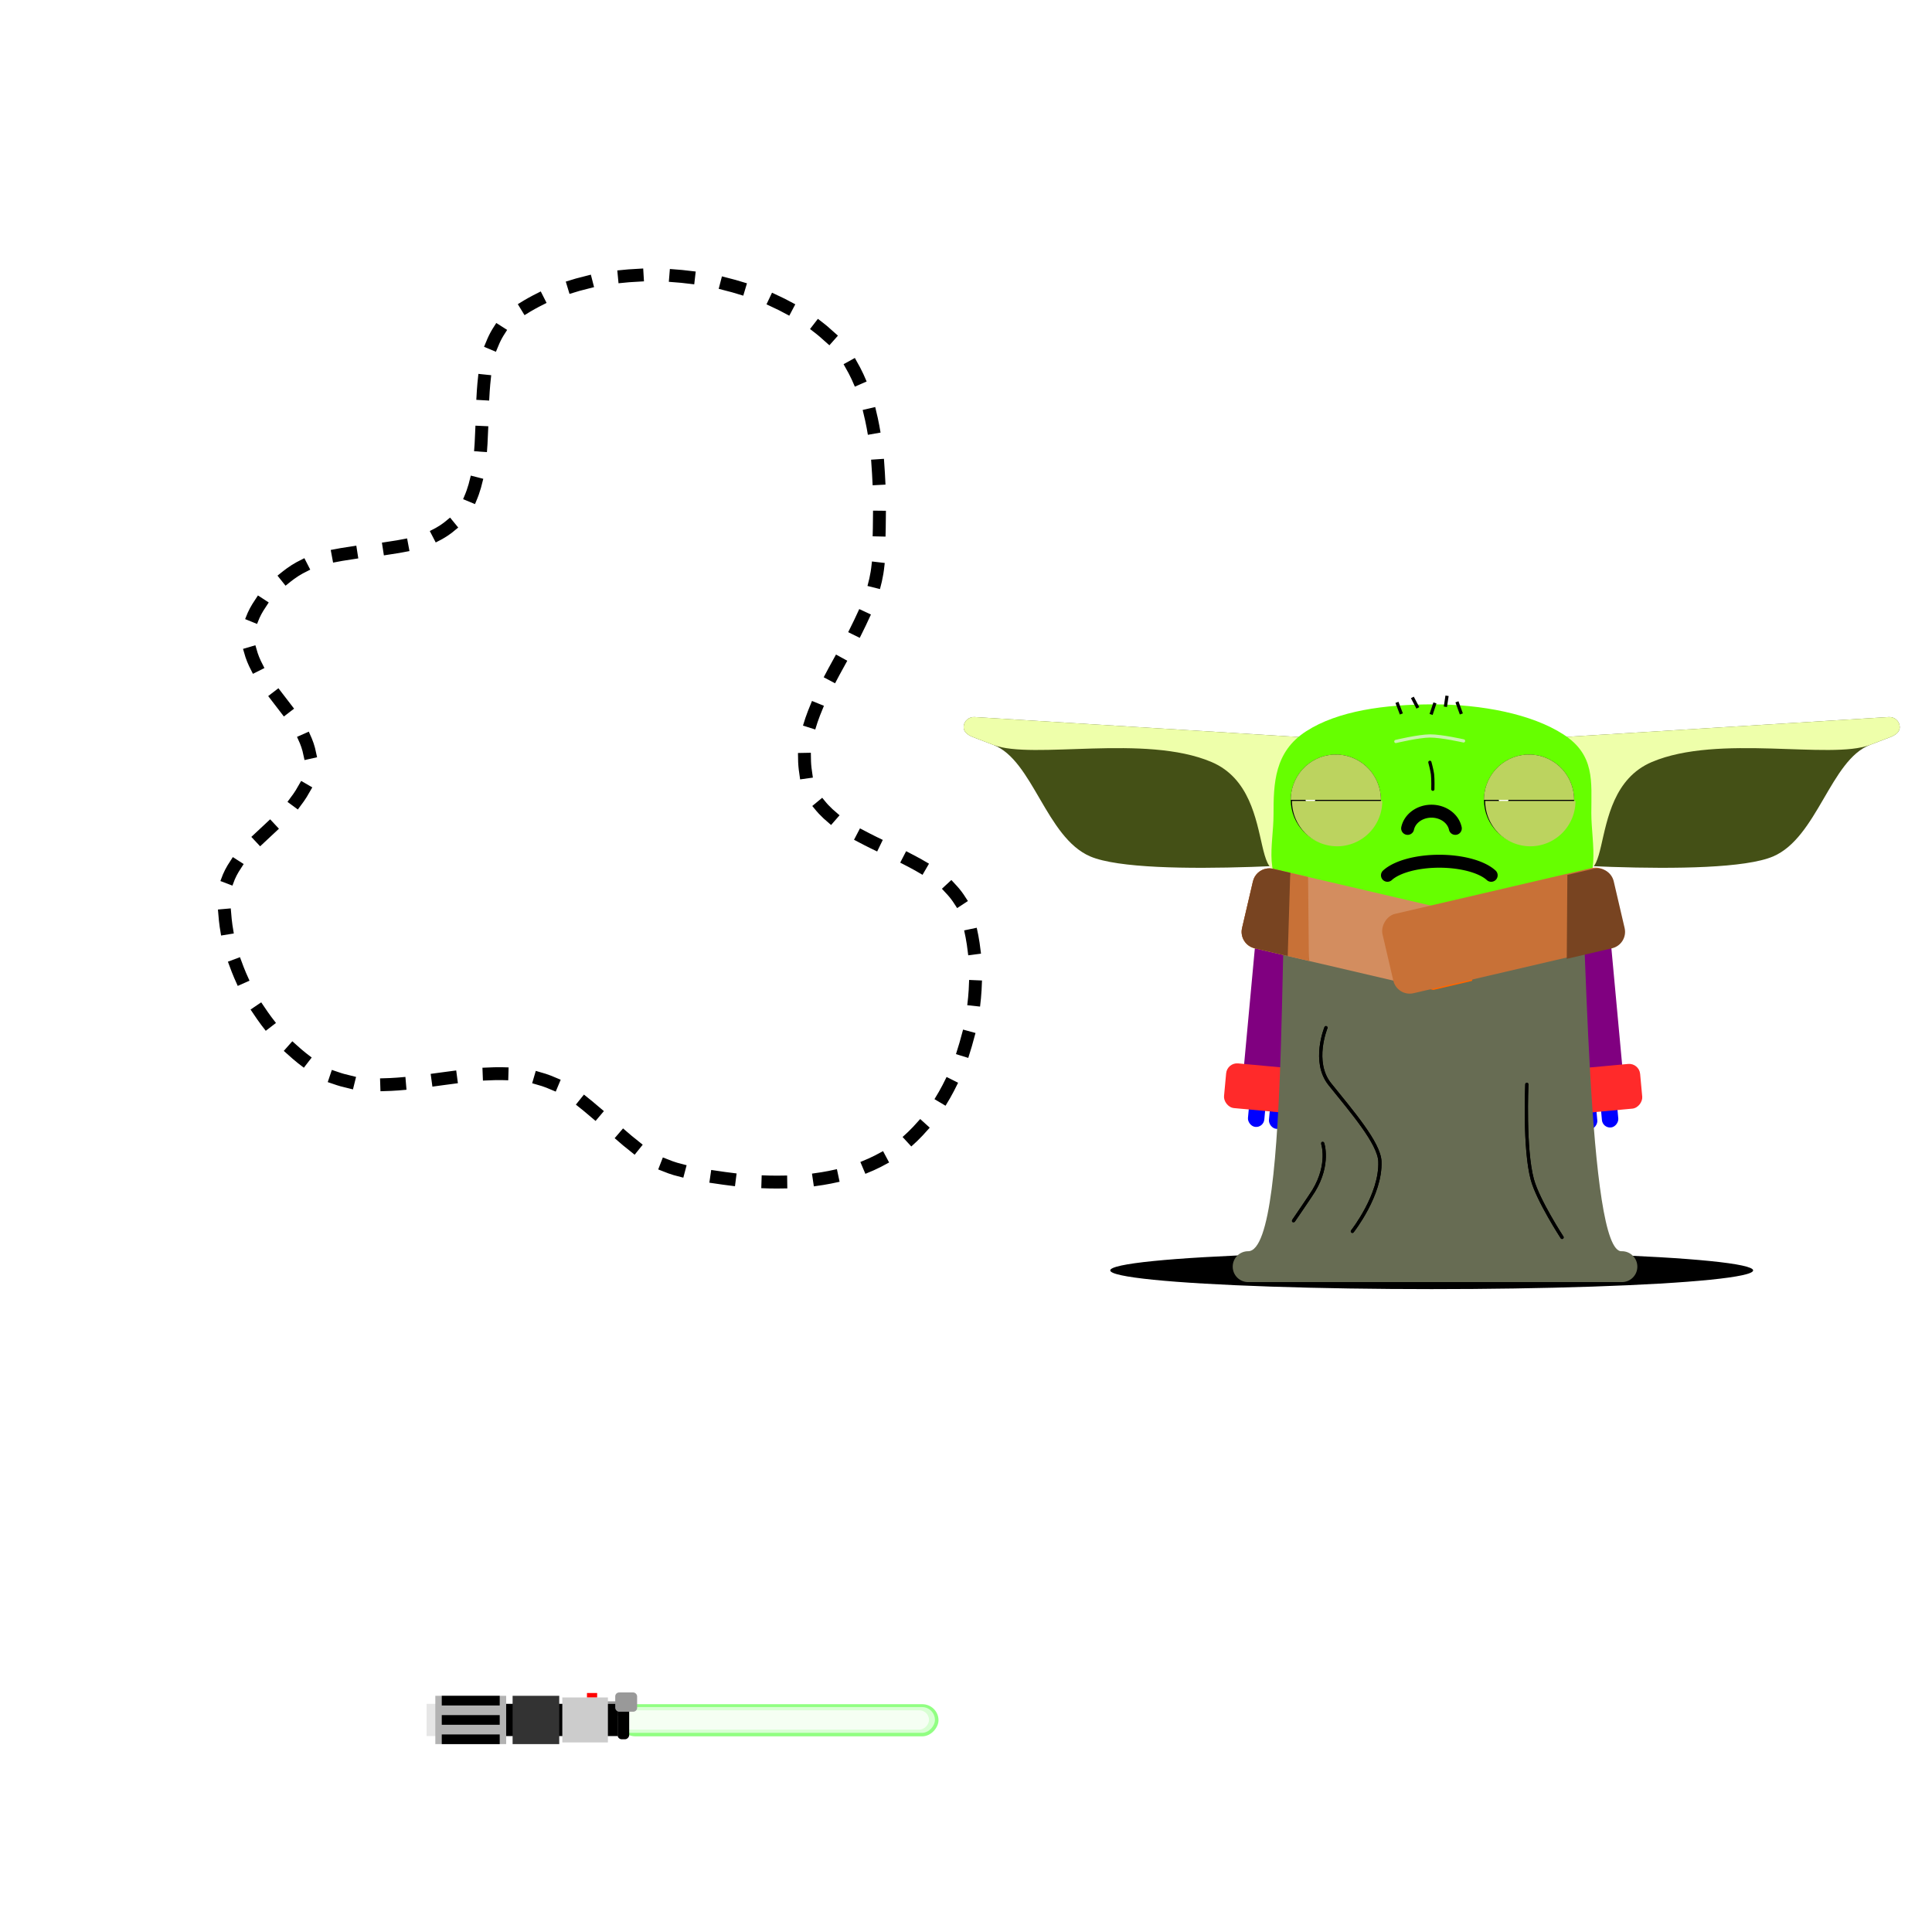 <?xml version="1.0" encoding="UTF-8" standalone="no"?>
<!-- Created with Inkscape (http://www.inkscape.org/) -->

<svg
   xmlns:dc="http://purl.org/dc/elements/1.1/"
   xmlns:cc="http://creativecommons.org/ns#"
   xmlns:rdf="http://www.w3.org/1999/02/22-rdf-syntax-ns#"
   xmlns:svg="http://www.w3.org/2000/svg"
   xmlns="http://www.w3.org/2000/svg"
   xmlns:sodipodi="http://sodipodi.sourceforge.net/DTD/sodipodi-0.dtd"
   xmlns:inkscape="http://www.inkscape.org/namespaces/inkscape"
   width="600"
   height="600"
   viewBox="0 0 158.75 158.75"
   version="1.1"
   id="svg8"
   inkscape:version="0.92.2 5c3e80d, 2017-08-06"
   sodipodi:docname="baby-yoda.svg">
  <defs
     id="defs2">
    <filter
       inkscape:collect="always"
       style="color-interpolation-filters:sRGB"
       id="filter1340"
       x="-0.478"
       width="1.955"
       y="-0.069"
       height="1.137">
      <feGaussianBlur
         inkscape:collect="always"
         stdDeviation="0.519"
         id="feGaussianBlur1342" />
    </filter>
    <filter
       inkscape:collect="always"
       style="color-interpolation-filters:sRGB"
       id="filter1524"
       x="-0.822"
       width="2.644"
       y="-0.326"
       height="1.652">
      <feGaussianBlur
         inkscape:collect="always"
         stdDeviation="0.866"
         id="feGaussianBlur1526" />
    </filter>
    <filter
       inkscape:collect="always"
       style="color-interpolation-filters:sRGB"
       id="filter1528"
       x="-0.709"
       width="2.417"
       y="-0.165"
       height="1.331">
      <feGaussianBlur
         inkscape:collect="always"
         stdDeviation="0.866"
         id="feGaussianBlur1530" />
    </filter>
    <filter
       inkscape:collect="always"
       style="color-interpolation-filters:sRGB"
       id="filter2015"
       x="-0.066"
       width="1.132"
       y="-0.65"
       height="2.3">
      <feGaussianBlur
         inkscape:collect="always"
         stdDeviation="0.717"
         id="feGaussianBlur2017" />
    </filter>
  </defs>
  <sodipodi:namedview
     id="base"
     pagecolor="#bd6e00"
     bordercolor="#666666"
     borderopacity="1.0"
     inkscape:pageopacity="1"
     inkscape:pageshadow="2"
     inkscape:zoom="1.4625325"
     inkscape:cx="163.2509"
     inkscape:cy="305.32073"
     inkscape:document-units="mm"
     inkscape:current-layer="layer1"
     showgrid="false"
     units="px"
     inkscape:window-width="3440"
     inkscape:window-height="1418"
     inkscape:window-x="0"
     inkscape:window-y="0"
     inkscape:window-maximized="1" />
  <g
     inkscape:label="Layer 1"
     inkscape:groupmode="layer"
     id="layer1"
     transform="translate(0,-138.25)">
    <rect
       style="fill:#999999;stroke:none;stroke-width:0.675;stroke-linecap:square;stroke-linejoin:round;stroke-miterlimit:4;stroke-dasharray:0.675, 2.026;stroke-dashoffset:0;stroke-opacity:0.733"
       id="rect2001"
       width="1.833"
       height="1.191"
       x="49.723"
       y="278.046"
       ry="0" />
    <g
       id="g1618"
       transform="translate(41.066,12.483)">
      <g
         id="g1991">
        <ellipse
           ry="1.538"
           rx="26.413"
           cy="242.637"
           cx="117.64"
           id="path1620"
           style="fill:#000000;stroke:none;stroke-width:0.265;stroke-linecap:round;stroke-linejoin:round;stroke-miterlimit:4;stroke-dasharray:none;stroke-opacity:0.733"
           transform="translate(-41.066,-12.483)" />
        <g
           inkscape:transform-center-y="8.8093285"
           inkscape:transform-center-x="-1.1619265"
           transform="matrix(-0.996,0.092,0.092,0.996,131.326,-3.779)"
           id="g1152">
          <g
             id="g1146"
             transform="translate(0,-1.058)">
            <rect
               ry="0.675"
               y="214.483"
               x="59.607"
               height="4.089"
               width="1.35"
               id="rect1138"
               style="fill:#0000ff;stroke:none;stroke-width:1.07;stroke-linecap:round;stroke-miterlimit:4;stroke-dasharray:none;stroke-opacity:1" />
            <rect
               style="fill:#0000ff;stroke:none;stroke-width:1.07;stroke-linecap:round;stroke-miterlimit:4;stroke-dasharray:none;stroke-opacity:1"
               id="rect1140"
               width="1.35"
               height="4.089"
               x="61.337"
               y="214.483"
               ry="0.675" />
            <rect
               ry="0.675"
               y="214.483"
               x="63.066"
               height="4.089"
               width="1.35"
               id="rect1142"
               style="fill:#0000ff;stroke:none;stroke-width:1.07;stroke-linecap:round;stroke-miterlimit:4;stroke-dasharray:none;stroke-opacity:1" />
            <rect
               ry="1.167"
               y="214.483"
               x="59.078"
               height="2.335"
               width="5.868"
               id="rect1144"
               style="fill:#0000ff;stroke:none;stroke-width:1.058;stroke-linecap:round;stroke-miterlimit:4;stroke-dasharray:none;stroke-opacity:1" />
          </g>
          <rect
             style="fill:#800080;stroke:none;stroke-width:1.058;stroke-linecap:round;stroke-miterlimit:4;stroke-dasharray:none;stroke-opacity:1"
             id="rect1148"
             width="6.603"
             height="16.644"
             x="58.885"
             y="199.491"
             ry="3.075" />
          <rect
             style="fill:#ff2a2a;stroke:none;stroke-width:0.951;stroke-linecap:round;stroke-miterlimit:4;stroke-dasharray:none;stroke-opacity:1"
             id="rect1150"
             width="9.407"
             height="3.688"
             x="57.483"
             y="212.447"
             ry="0.905" />
        </g>
        <g
           id="g1136"
           transform="rotate(5.288,51.972,237.488)"
           inkscape:transform-center-x="1.1619306"
           inkscape:transform-center-y="8.8093292">
          <g
             transform="translate(0,-1.058)"
             id="g1102">
            <rect
               style="fill:#0000ff;stroke:none;stroke-width:1.07;stroke-linecap:round;stroke-miterlimit:4;stroke-dasharray:none;stroke-opacity:1"
               id="rect1080"
               width="1.35"
               height="4.089"
               x="59.607"
               y="214.483"
               ry="0.675" />
            <rect
               ry="0.675"
               y="214.483"
               x="61.337"
               height="4.089"
               width="1.35"
               id="rect1082"
               style="fill:#0000ff;stroke:none;stroke-width:1.07;stroke-linecap:round;stroke-miterlimit:4;stroke-dasharray:none;stroke-opacity:1" />
            <rect
               style="fill:#0000ff;stroke:none;stroke-width:1.07;stroke-linecap:round;stroke-miterlimit:4;stroke-dasharray:none;stroke-opacity:1"
               id="rect1084"
               width="1.35"
               height="4.089"
               x="63.066"
               y="214.483"
               ry="0.675" />
            <rect
               style="fill:#0000ff;stroke:none;stroke-width:1.058;stroke-linecap:round;stroke-miterlimit:4;stroke-dasharray:none;stroke-opacity:1"
               id="rect1086"
               width="5.868"
               height="2.335"
               x="59.078"
               y="214.483"
               ry="1.167" />
          </g>
          <rect
             ry="3.075"
             y="199.491"
             x="58.885"
             height="16.644"
             width="6.603"
             id="rect1076"
             style="fill:#800080;stroke:none;stroke-width:1.058;stroke-linecap:round;stroke-miterlimit:4;stroke-dasharray:none;stroke-opacity:1" />
          <rect
             ry="0.905"
             y="212.447"
             x="57.483"
             height="3.688"
             width="9.407"
             id="rect1078"
             style="fill:#ff2a2a;stroke:none;stroke-width:0.951;stroke-linecap:round;stroke-miterlimit:4;stroke-dasharray:none;stroke-opacity:1" />
        </g>
        <path
           style="fill:#676c53;stroke:none;stroke-width:4;stroke-linecap:round;stroke-miterlimit:4;stroke-dasharray:none;stroke-opacity:1"
           d="m 245.639,200.943 c -4.98,18.189 0.313,139.918 -13.592,139.918 -2.652,0 -4.785,2.134 -4.785,4.785 0,2.652 2.134,4.787 4.785,4.787 h 3.592 108.713 3.59 c 2.652,0 4.787,-2.136 4.787,-4.787 0,-2.652 -2.136,-4.785 -4.787,-4.785 -10.698,1.003 -11.027,-101.6 -13.59,-139.918 z"
           transform="matrix(0.265,0,0,0.265,0,138.25)"
           id="rect1039"
           inkscape:connector-curvature="0"
           sodipodi:nodetypes="ccssccssccc" />
        <g
           id="g998"
           transform="matrix(-1,0,0,1,153.148,0)">
          <path
             sodipodi:nodetypes="ssssscscsss"
             inkscape:connector-curvature="0"
             id="path994"
             d="m 39.016,184.686 c -0.47,-0.029 -0.872,0.318 -0.901,0.778 -0.029,0.46 0.358,0.714 0.798,0.882 l 1.645,0.629 c 3.244,1.242 4.33,7.61 7.959,9.163 4.508,1.929 23.123,0.277 23.123,0.277 0,0 -0.131,-0.007 0,-2.117 0.104,-1.67 -2.18,-6.908 -3.017,-6.132 0.442,-0.005 0.81,-0.337 0.838,-0.775 0.029,-0.46 -0.327,-0.853 -0.798,-0.882 z"
             style="fill:#445016;stroke:none;stroke-width:0.89;stroke-linecap:round;stroke-miterlimit:4;stroke-dasharray:none;stroke-opacity:1" />
          <path
             style="fill:#eeffaa;stroke:none;stroke-width:0.89;stroke-linecap:round;stroke-miterlimit:4;stroke-dasharray:none;stroke-opacity:1"
             d="m 39.016,184.686 c -0.47,-0.029 -0.872,0.318 -0.901,0.778 -0.029,0.46 0.358,0.714 0.798,0.882 l 1.645,0.629 c 3.244,1.242 12.454,-0.92 17.926,1.405 6.228,2.646 2.182,13.586 8.153,6.55 1.79,0.29 1.758,1.672 1.889,-0.437 0.104,-1.67 1.27,-4.857 0.095,-6.327 0.442,-0.005 0.81,-0.337 0.838,-0.775 0.029,-0.46 -0.327,-0.853 -0.798,-0.882 z"
             id="path996"
             inkscape:connector-curvature="0"
             sodipodi:nodetypes="ssssscscsss" />
        </g>
        <g
           id="g992">
          <path
             style="fill:#445016;stroke:none;stroke-width:0.89;stroke-linecap:round;stroke-miterlimit:4;stroke-dasharray:none;stroke-opacity:1"
             d="m 39.016,184.686 c -0.47,-0.029 -0.872,0.318 -0.901,0.778 -0.029,0.46 0.358,0.714 0.798,0.882 l 1.645,0.629 c 3.244,1.242 4.33,7.61 7.959,9.163 4.508,1.929 23.123,0.277 23.123,0.277 0,0 -0.131,-0.007 0,-2.117 0.104,-1.67 -2.18,-6.908 -3.017,-6.132 0.442,-0.005 0.81,-0.337 0.838,-0.775 0.029,-0.46 -0.327,-0.853 -0.798,-0.882 z"
             id="path956"
             inkscape:connector-curvature="0"
             sodipodi:nodetypes="ssssscscsss" />
          <path
             sodipodi:nodetypes="ssssscscsss"
             inkscape:connector-curvature="0"
             id="path958"
             d="m 39.016,184.686 c -0.47,-0.029 -0.872,0.318 -0.901,0.778 -0.029,0.46 0.358,0.714 0.798,0.882 l 1.645,0.629 c 3.244,1.242 12.454,-0.92 17.926,1.405 6.228,2.646 2.182,13.586 8.153,6.55 1.79,0.29 1.758,1.672 1.889,-0.437 0.104,-1.67 1.27,-4.857 0.095,-6.327 0.442,-0.005 0.81,-0.337 0.838,-0.775 0.029,-0.46 -0.327,-0.853 -0.798,-0.882 z"
             style="fill:#eeffaa;stroke:none;stroke-width:0.89;stroke-linecap:round;stroke-miterlimit:4;stroke-dasharray:none;stroke-opacity:1" />
        </g>
        <path
           style="fill:#66ff00;stroke:none;stroke-width:1.04;stroke-linecap:round;stroke-miterlimit:4;stroke-dasharray:none;stroke-opacity:1"
           d="m 89.691,192.575 c -2e-6,2.573 0.96,5.673 -1.647,7.359 -2.607,1.686 -7.495,1.701 -11.474,1.701 -6.811,0 -8.738,-0.272 -11.345,-1.958 -2.607,-1.686 -1.647,-4.401 -1.647,-6.974 -2e-6,-2.573 0.069,-5.159 2.676,-6.845 2.607,-1.686 6.466,-2.215 10.445,-2.215 3.978,0 8.095,0.786 10.702,2.472 2.607,1.686 2.29,3.887 2.29,6.46 z"
           id="path861"
           inkscape:connector-curvature="0"
           sodipodi:nodetypes="sssssssss" />
        <path
           inkscape:connector-curvature="0"
           style="fill:none;stroke:#000000;stroke-width:1.064;stroke-linecap:round;stroke-miterlimit:4;stroke-dasharray:none;stroke-opacity:1"
           d="m 74.598,193.834 a 1.994,1.735 0 0 1 1.959,-1.413 1.994,1.735 0 0 1 1.959,1.413"
           id="path12" />
        <path
           style="fill:none;stroke:#000000;stroke-width:1.064;stroke-linecap:round;stroke-miterlimit:4;stroke-dasharray:none;stroke-opacity:1"
           d="m 72.939,197.689 a 4.695,1.992 0 0 1 4.261,-1.156 4.695,1.992 0 0 1 4.262,1.156"
           id="path834"
           inkscape:connector-curvature="0" />
        <g
           id="g890"
           transform="matrix(1,0,0,1.005,0.446,-2.499)">
          <ellipse
             ry="3.069"
             rx="3.069"
             cy="193.023"
             cx="68.252"
             id="path830"
             style="fill:#000000;stroke:#000000;stroke-width:1.27;stroke-linecap:round;stroke-miterlimit:4;stroke-dasharray:none;stroke-opacity:1" />
          <circle
             r="0.402"
             cy="192.974"
             cx="66.161"
             id="path844"
             style="fill:#ffffff;stroke:none;stroke-width:0.784;stroke-linecap:round;stroke-miterlimit:4;stroke-dasharray:none;stroke-opacity:1" />
          <circle
             style="fill:#ffffff;stroke:none;stroke-width:1.532;stroke-linecap:round;stroke-miterlimit:4;stroke-dasharray:none;stroke-opacity:1"
             id="circle846"
             cx="66.673"
             cy="191.439"
             r="0.786" />
          <path
             inkscape:connector-curvature="0"
             id="rect868"
             transform="matrix(0.265,0,0,0.265,0,138.25)"
             d="m 243.959,207.018 a 14,14 0 0 0 14,14 14,14 0 0 0 14,-14 z"
             style="fill:#bcd35f;stroke:none;stroke-width:2.461;stroke-linecap:round;stroke-miterlimit:4;stroke-dasharray:none;stroke-opacity:1" />
          <path
             inkscape:connector-curvature="0"
             style="fill:#bcd35f;stroke:none;stroke-width:0.651;stroke-linecap:round;stroke-miterlimit:4;stroke-dasharray:none;stroke-opacity:1"
             d="m 71.956,193.023 a 3.704,3.704 0 0 0 -3.704,-3.704 3.704,3.704 0 0 0 -3.704,3.704 z"
             id="path883" />
        </g>
        <path
           inkscape:connector-curvature="0"
           style="fill:#ff6600;stroke:none;stroke-width:4;stroke-linecap:round;stroke-miterlimit:4;stroke-dasharray:none;stroke-opacity:1"
           d="m 289.473,233.867 -11.398,2.658 c -0.706,0.165 -1.346,0.464 -1.896,0.863 -0.55,0.4 -1.012,0.901 -1.365,1.469 -0.353,0.568 -0.598,1.203 -0.713,1.873 -0.115,0.67 -0.1,1.376 0.065,2.082 l 3.32,14.238 11.988,2.795 11.988,-2.795 3.32,-14.238 c 0.658,-2.824 -1.084,-5.629 -3.908,-6.287 z"
           id="path1029"
           transform="matrix(0.265,0,0,0.265,0,138.25)" />
        <path
           inkscape:connector-curvature="0"
           style="fill:#d38d5f;stroke:none;stroke-width:4;stroke-linecap:round;stroke-miterlimit:4;stroke-dasharray:none;stroke-opacity:1"
           d="m 237.736,222.227 c -2.011,0.345 -3.711,1.857 -4.205,3.975 l -3.367,14.441 c -0.658,2.824 1.086,5.629 3.91,6.287 l 43.41,10.121 -3.32,-14.238 c -0.165,-0.706 -0.179,-1.412 -0.065,-2.082 0.115,-0.67 0.36,-1.305 0.713,-1.873 0.353,-0.568 0.815,-1.069 1.365,-1.469 0.55,-0.4 1.19,-0.699 1.896,-0.863 l 11.398,-2.658 -49.654,-11.576 c -0.706,-0.165 -1.412,-0.179 -2.082,-0.065 z"
           id="rect1000"
           transform="matrix(0.265,0,0,0.265,0,138.25)" />
        <rect
           transform="matrix(-0.974,0.227,0.227,0.974,0,0)"
           ry="1.385"
           y="212.291"
           x="-44.024"
           height="6.694"
           width="19.357"
           id="rect1002"
           style="fill:#c87137;stroke:none;stroke-width:1.058;stroke-linecap:round;stroke-miterlimit:4;stroke-dasharray:none;stroke-opacity:1" />
        <g
           transform="matrix(1,0,0,1.005,16.321,-2.499)"
           id="g1256">
          <ellipse
             style="fill:#000000;stroke:#000000;stroke-width:1.27;stroke-linecap:round;stroke-miterlimit:4;stroke-dasharray:none;stroke-opacity:1"
             id="ellipse1246"
             cx="68.252"
             cy="193.023"
             rx="3.069"
             ry="3.069" />
          <circle
             style="fill:#ffffff;stroke:none;stroke-width:0.784;stroke-linecap:round;stroke-miterlimit:4;stroke-dasharray:none;stroke-opacity:1"
             id="circle1248"
             cx="66.161"
             cy="192.974"
             r="0.402" />
          <circle
             r="0.786"
             cy="191.439"
             cx="66.673"
             id="circle1250"
             style="fill:#ffffff;stroke:none;stroke-width:1.532;stroke-linecap:round;stroke-miterlimit:4;stroke-dasharray:none;stroke-opacity:1" />
          <path
             style="fill:#bcd35f;stroke:none;stroke-width:2.461;stroke-linecap:round;stroke-miterlimit:4;stroke-dasharray:none;stroke-opacity:1"
             d="m 243.959,207.018 a 14,14 0 0 0 14,14 14,14 0 0 0 14,-14 z"
             transform="matrix(0.265,0,0,0.265,0,138.25)"
             id="path1252"
             inkscape:connector-curvature="0" />
          <path
             id="path1254"
             d="m 71.956,193.023 a 3.704,3.704 0 0 0 -3.704,-3.704 3.704,3.704 0 0 0 -3.704,3.704 z"
             style="fill:#bcd35f;stroke:none;stroke-width:0.651;stroke-linecap:round;stroke-miterlimit:4;stroke-dasharray:none;stroke-opacity:1"
             inkscape:connector-curvature="0" />
        </g>
        <g
           id="g1346">
          <path
             style="fill:none;stroke:#000000;stroke-width:0.265;stroke-linecap:round;stroke-linejoin:miter;stroke-miterlimit:4;stroke-dasharray:none;stroke-opacity:1;filter:url(#filter1340)"
             d="m 67.886,210.21 c 0,0 -1.154,2.806 0.317,4.639 1.801,2.243 4.056,4.848 4.115,6.351 0.109,2.745 -2.261,5.744 -2.261,5.744"
             id="path1330"
             inkscape:connector-curvature="0"
             sodipodi:nodetypes="cssc" />
          <path
             sodipodi:nodetypes="cssc"
             inkscape:connector-curvature="0"
             id="path1350"
             d="m 67.886,210.21 c 0,0 -1.154,2.806 0.317,4.639 1.801,2.243 4.056,4.848 4.115,6.351 0.109,2.745 -2.261,5.744 -2.261,5.744"
             style="fill:none;stroke:#000000;stroke-width:0.265;stroke-linecap:round;stroke-linejoin:miter;stroke-miterlimit:4;stroke-dasharray:none;stroke-opacity:1" />
        </g>
        <path
           sodipodi:nodetypes="csc"
           inkscape:connector-curvature="0"
           id="path1360"
           d="m 67.614,219.707 c 0,0 0.591,1.703 -0.724,3.89 -0.209,0.348 -1.673,2.487 -1.673,2.487"
           style="fill:none;stroke:#000000;stroke-width:0.265px;stroke-linecap:butt;stroke-linejoin:miter;stroke-opacity:1;filter:url(#filter1524)" />
        <path
           style="fill:none;stroke:#000000;stroke-width:0.265px;stroke-linecap:round;stroke-linejoin:miter;stroke-opacity:1"
           d="m 67.614,219.707 c 0,0 0.591,1.703 -0.724,3.89 -0.209,0.348 -1.673,2.487 -1.673,2.487"
           id="path1348"
           inkscape:connector-curvature="0"
           sodipodi:nodetypes="csc" />
        <path
           sodipodi:nodetypes="csc"
           inkscape:connector-curvature="0"
           id="path1490"
           d="m 84.393,214.868 c 0,0 -0.235,5.304 0.452,7.824 0.469,1.717 2.442,4.749 2.442,4.749"
           style="fill:none;stroke:#000000;stroke-width:0.265px;stroke-linecap:round;stroke-linejoin:miter;stroke-opacity:1;filter:url(#filter1528)" />
        <path
           style="fill:none;stroke:#000000;stroke-width:0.265;stroke-linecap:round;stroke-linejoin:miter;stroke-miterlimit:4;stroke-dasharray:none;stroke-opacity:1"
           d="m 84.393,214.868 c 0,0 -0.235,5.304 0.452,7.824 0.469,1.717 2.442,4.749 2.442,4.749"
           id="path1488"
           inkscape:connector-curvature="0"
           sodipodi:nodetypes="csc" />
        <path
           style="fill:none;stroke:#000000;stroke-width:0.265px;stroke-linecap:round;stroke-linejoin:round;stroke-opacity:1"
           d="m 76.67,190.618 c 0,0 0.021,-0.826 -0.028,-1.234 -0.04,-0.332 -0.217,-0.979 -0.217,-0.979"
           id="path1506"
           inkscape:connector-curvature="0"
           sodipodi:nodetypes="csc" />
        <path
           style="fill:none;stroke:#000000;stroke-width:0.265px;stroke-linecap:butt;stroke-linejoin:miter;stroke-opacity:1"
           d="m 74.082,184.43 -0.362,-0.95"
           id="path1532"
           inkscape:connector-curvature="0" />
        <path
           style="fill:none;stroke:#000000;stroke-width:0.265px;stroke-linecap:butt;stroke-linejoin:miter;stroke-opacity:1"
           d="m 76.524,184.475 0.317,-0.95"
           id="path1534"
           inkscape:connector-curvature="0" />
        <path
           style="fill:none;stroke:#000000;stroke-width:0.265px;stroke-linecap:butt;stroke-linejoin:miter;stroke-opacity:1"
           d="M 79.011,184.43 78.65,183.435"
           id="path1536"
           inkscape:connector-curvature="0" />
        <path
           style="fill:none;stroke:#000000;stroke-width:0.265px;stroke-linecap:butt;stroke-linejoin:miter;stroke-opacity:1"
           d="M 77.7,183.842 77.836,182.938"
           id="path1538"
           inkscape:connector-curvature="0"
           sodipodi:nodetypes="cc" />
        <path
           style="fill:none;stroke:#000000;stroke-width:0.265px;stroke-linecap:butt;stroke-linejoin:miter;stroke-opacity:1"
           d="m 75.438,183.933 -0.452,-0.859"
           id="path1540"
           inkscape:connector-curvature="0" />
        <path
           style="fill:none;stroke:#eeeeee;stroke-width:0.265px;stroke-linecap:round;stroke-linejoin:miter;stroke-opacity:0.733"
           d="m 73.629,186.692 c 0,0 1.857,-0.446 2.804,-0.452 0.93,-0.006 2.759,0.407 2.759,0.407"
           id="path1542"
           inkscape:connector-curvature="0"
           sodipodi:nodetypes="cac" />
        <path
           inkscape:connector-curvature="0"
           style="fill:#784421;stroke:none;stroke-width:4;stroke-linecap:round;stroke-miterlimit:4;stroke-dasharray:none;stroke-opacity:1"
           d="m 340.182,222.154 c -0.348,0.01 -0.7,0.054 -1.053,0.137 l -8.1,1.889 -0.188,26.021 14.031,-3.271 c 2.824,-0.658 4.567,-3.463 3.908,-6.287 l -3.367,-14.443 c -0.576,-2.471 -2.795,-4.114 -5.232,-4.045 z"
           transform="matrix(0.265,0,0,0.265,0,138.25)"
           id="rect1544" />
        <path
           inkscape:connector-curvature="0"
           style="fill:#c87137;stroke:none;stroke-width:4;stroke-linecap:round;stroke-miterlimit:4;stroke-dasharray:none;stroke-opacity:1"
           d="m 238.764,222.154 c -0.348,-0.01 -0.692,0.015 -1.027,0.072 -2.011,0.345 -3.711,1.857 -4.205,3.975 l -3.367,14.441 c -0.658,2.824 1.086,5.629 3.91,6.287 l 16.936,3.949 c -0.087,-0.924 -0.149,-1.861 -0.158,-2.807 l -0.221,-23.26 -10.812,-2.521 c -0.353,-0.082 -0.706,-0.127 -1.055,-0.137 z"
           transform="matrix(0.265,0,0,0.265,0,138.25)"
           id="path1555" />
        <path
           inkscape:connector-curvature="0"
           style="fill:#784421;stroke:none;stroke-width:4;stroke-linecap:round;stroke-miterlimit:4;stroke-dasharray:none;stroke-opacity:1"
           d="m 238.764,222.154 c -0.348,-0.01 -0.692,0.015 -1.027,0.072 -2.011,0.345 -3.711,1.857 -4.205,3.975 l -3.367,14.441 c -0.658,2.824 1.086,5.629 3.91,6.287 l 10.244,2.389 0.742,-24.43 c 0.014,-0.467 0.052,-0.914 0.098,-1.354 l -5.34,-1.244 c -0.353,-0.082 -0.706,-0.127 -1.055,-0.137 z"
           transform="matrix(0.265,0,0,0.265,0,138.25)"
           id="path1550" />
      </g>
    </g>
    <path
       style="fill:none;stroke:#000000;stroke-width:1.058;stroke-linecap:square;stroke-linejoin:round;stroke-opacity:1;stroke-miterlimit:4;stroke-dasharray:1.058,3.175;stroke-dashoffset:0"
       d="m 23.88,185.38 c 3.827,-2.812 10.261,-0.934 13.568,-4.342 4.107,-4.232 0.074,-13.593 4.885,-17.005 6.897,-4.893 18.832,-3.967 25.327,1.447 4.91,4.092 4.733,12.245 4.523,18.633 -0.212,6.443 -7.608,12.268 -5.789,18.453 1.595,5.422 11.302,5.472 13.025,10.854 1.958,6.115 -0.057,14.4 -4.885,18.633 -4.707,4.128 -12.537,3.775 -18.633,2.352 -4.365,-1.019 -6.956,-6.023 -11.216,-7.417 -5.91,-1.935 -13.383,2.427 -18.633,-0.905 -4.556,-2.89 -7.877,-8.904 -7.598,-14.292 0.218,-4.209 6.715,-6.292 7.055,-10.493 0.327,-4.034 -5.435,-7.005 -5.065,-11.035 0.182,-1.983 1.833,-3.706 3.437,-4.885 z"
       id="path1624"
       inkscape:connector-curvature="0"
       sodipodi:nodetypes="aaaaaaaaaaaaaaa" />
    <rect
       ry="0"
       y="278.253"
       x="35.051"
       height="2.646"
       width="15.694"
       id="rect1918"
       style="fill:#e6e6e6;stroke:none;stroke-width:1.08;stroke-linecap:square;stroke-linejoin:round;stroke-miterlimit:4;stroke-dasharray:1.08, 3.239;stroke-dashoffset:0;stroke-opacity:0.733" />
    <g
       id="g2026"
       transform="translate(0.064,8.4835204e-6)">
      <rect
         ry="1.323"
         y="277.989"
         x="-76.759"
         height="2.646"
         width="26.015"
         id="rect2005"
         style="fill:#91ff82;fill-opacity:1;stroke:none;stroke-width:1.39;stroke-linecap:square;stroke-linejoin:round;stroke-miterlimit:4;stroke-dasharray:1.39, 4.17;stroke-dashoffset:0;stroke-opacity:0.733;filter:url(#filter2015)"
         transform="matrix(-1.009,0,0,0.998,-0.398,0.848)" />
      <rect
         transform="scale(-1,1)"
         style="fill:#d8ffd3;fill-opacity:1;stroke:none;stroke-width:1.243;stroke-linecap:square;stroke-linejoin:round;stroke-miterlimit:4;stroke-dasharray:1.243, 3.73;stroke-dashoffset:0;stroke-opacity:0.733"
         id="rect2003"
         width="26.015"
         height="2.117"
         x="-76.759"
         y="278.518"
         ry="1.058" />
      <rect
         ry="0.794"
         y="278.783"
         x="-76.272"
         height="1.587"
         width="25.665"
         id="rect2021"
         style="fill:#f5fff3;fill-opacity:1;stroke:none;stroke-width:1.07;stroke-linecap:square;stroke-linejoin:round;stroke-miterlimit:4;stroke-dasharray:1.07, 3.209;stroke-dashoffset:0;stroke-opacity:0.733"
         transform="scale(-1,1)" />
    </g>
    <rect
       style="fill:#000000;stroke:none;stroke-width:0.859;stroke-linecap:square;stroke-linejoin:round;stroke-miterlimit:4;stroke-dasharray:0.859, 2.576;stroke-dashoffset:0;stroke-opacity:0.733"
       id="rect1908"
       width="9.923"
       height="2.646"
       x="40.822"
       y="278.253"
       ry="0" />
    <rect
       style="fill:#b3b3b3;stroke:none;stroke-width:0.559;stroke-linecap:square;stroke-linejoin:round;stroke-miterlimit:4;stroke-dasharray:0.559, 1.677;stroke-dashoffset:0;stroke-opacity:0.733"
       id="rect1910"
       width="5.821"
       height="3.969"
       x="35.77"
       y="277.592" />
    <rect
       y="280.767"
       x="36.299"
       height="0.794"
       width="4.762"
       id="rect1912"
       style="fill:#000000;stroke:none;stroke-width:0.226;stroke-linecap:square;stroke-linejoin:round;stroke-miterlimit:4;stroke-dasharray:0.226, 0.678;stroke-dashoffset:0;stroke-opacity:0.733" />
    <rect
       style="fill:#000000;stroke:none;stroke-width:0.226;stroke-linecap:square;stroke-linejoin:round;stroke-miterlimit:4;stroke-dasharray:0.226, 0.678;stroke-dashoffset:0;stroke-opacity:0.733"
       id="rect1914"
       width="4.762"
       height="0.794"
       x="36.299"
       y="277.592" />
    <rect
       y="279.179"
       x="36.299"
       height="0.794"
       width="4.762"
       id="rect1916"
       style="fill:#000000;stroke:none;stroke-width:0.226;stroke-linecap:square;stroke-linejoin:round;stroke-miterlimit:4;stroke-dasharray:0.226, 0.678;stroke-dashoffset:0;stroke-opacity:0.733" />
    <rect
       y="277.592"
       x="42.12"
       height="3.969"
       width="3.831"
       id="rect1929"
       style="fill:#333333;stroke:none;stroke-width:0.453;stroke-linecap:square;stroke-linejoin:round;stroke-miterlimit:4;stroke-dasharray:0.453, 1.36;stroke-dashoffset:0;stroke-opacity:0.733" />
    <rect
       style="fill:#cccccc;stroke:none;stroke-width:0.433;stroke-linecap:square;stroke-linejoin:round;stroke-miterlimit:4;stroke-dasharray:0.433, 1.298;stroke-dashoffset:0;stroke-opacity:0.733"
       id="rect1993"
       width="3.747"
       height="3.696"
       x="46.204"
       y="277.728" />
    <rect
       ry="0.342"
       y="277.989"
       x="-51.699"
       height="3.175"
       width="0.954"
       id="rect1995"
       style="fill:#000000;stroke:none;stroke-width:0.292;stroke-linecap:square;stroke-linejoin:round;stroke-miterlimit:4;stroke-dasharray:0.292, 0.875;stroke-dashoffset:0;stroke-opacity:0.733"
       transform="scale(-1,1)" />
    <rect
       style="fill:#ff0000;stroke:none;stroke-width:1.058;stroke-linecap:square;stroke-linejoin:round;stroke-miterlimit:4;stroke-dasharray:1.058, 3.175;stroke-dashoffset:0;stroke-opacity:0.733"
       id="rect1997"
       width="0.837"
       height="0.362"
       x="48.23"
       y="277.362" />
    <rect
       style="fill:#999999;stroke:none;stroke-width:1.058;stroke-linecap:square;stroke-linejoin:round;stroke-miterlimit:4;stroke-dasharray:1.058, 3.175;stroke-dashoffset:0;stroke-opacity:0.733"
       id="rect1999"
       width="1.799"
       height="1.582"
       x="50.553"
       y="277.317"
       ry="0.32" />
  </g>
</svg>
